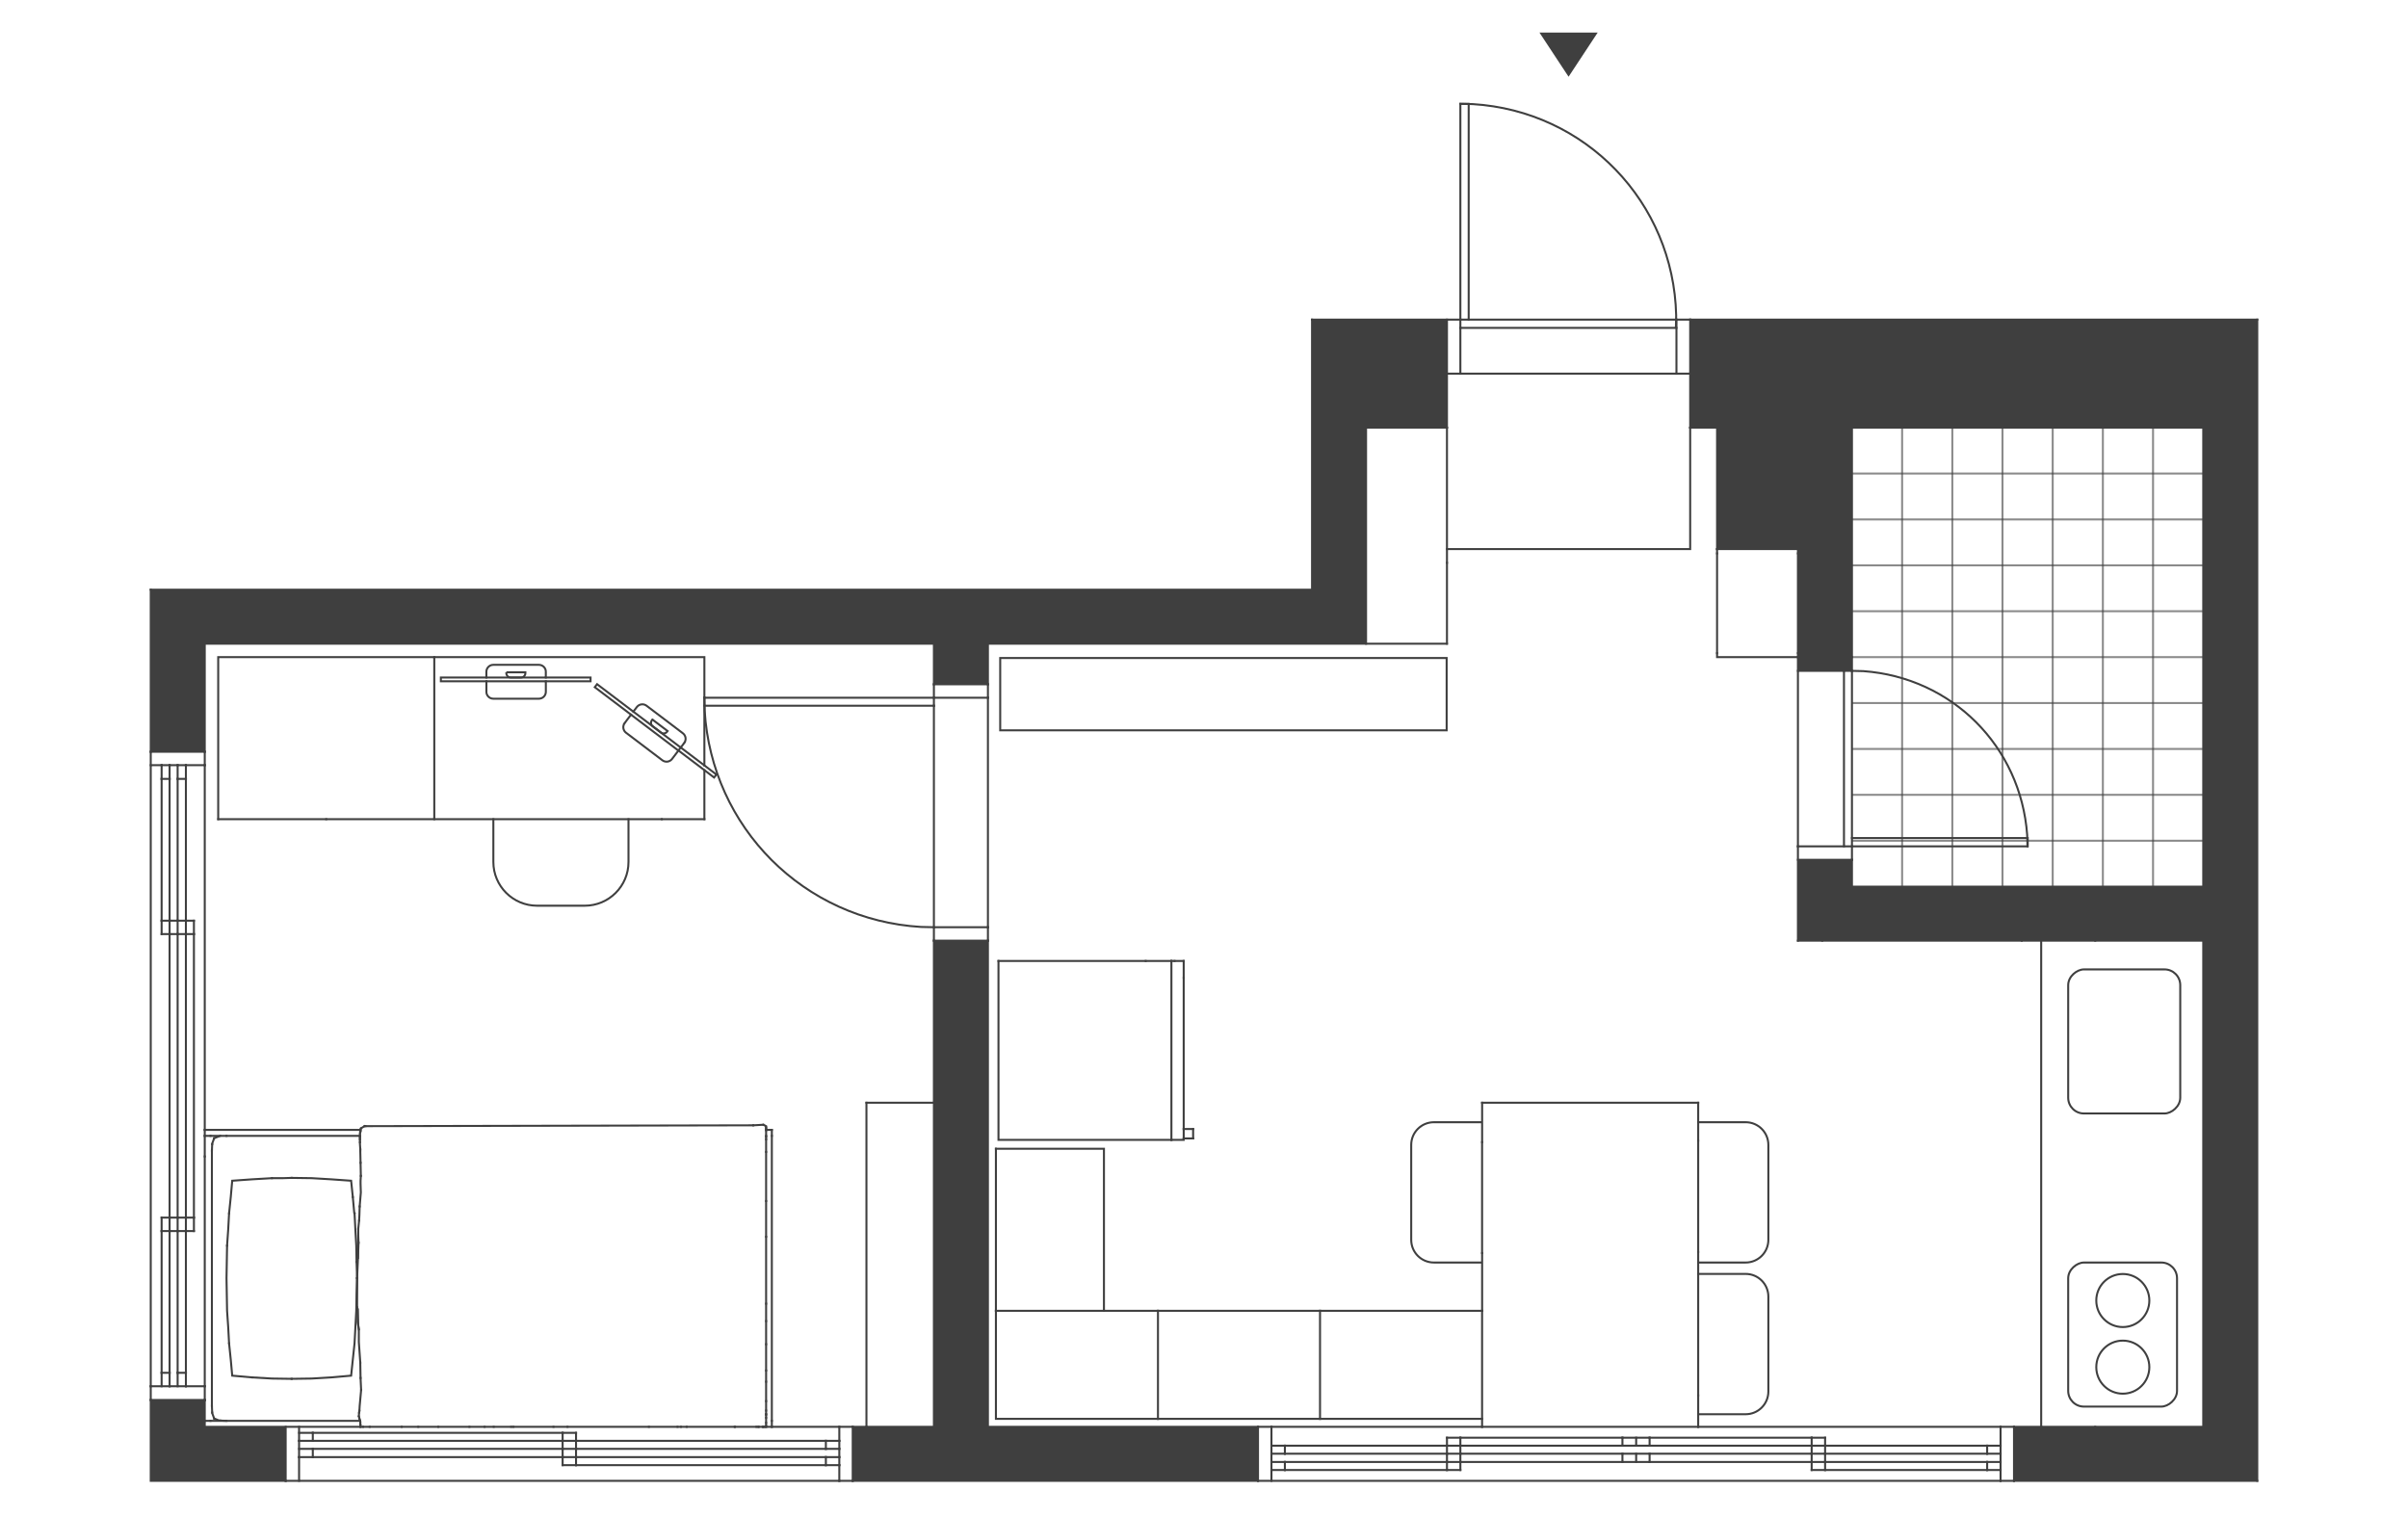 <?xml version="1.0" encoding="UTF-8"?>
<svg xmlns="http://www.w3.org/2000/svg" viewBox="0 0 600 377.94">
  <defs>
    <style>
      .cls-1 {
        stroke-linejoin: round;
      }

      .cls-1, .cls-2, .cls-3 {
        fill: none;
        stroke: #3f3f3f;
        stroke-width: .5px;
      }

      .cls-4 {
        fill: #3f3f3f;
        stroke-width: 0px;
      }

      .cls-2 {
        stroke-linecap: square;
      }

      .cls-2, .cls-3 {
        stroke-miterlimit: 10;
      }

      .cls-3 {
        opacity: .6;
      }
    </style>
  </defs>
  <g id="_레이어_2" data-name="레이어 2">
    <line class="cls-3" x1="461.45" y1="117.99" x2="548.98" y2="117.99"/>
    <line class="cls-3" x1="461.45" y1="129.43" x2="548.98" y2="129.43"/>
    <line class="cls-3" x1="461.45" y1="140.87" x2="548.98" y2="140.87"/>
    <line class="cls-3" x1="461.45" y1="152.3" x2="548.98" y2="152.3"/>
    <line class="cls-3" x1="461.45" y1="163.74" x2="548.98" y2="163.74"/>
    <line class="cls-3" x1="461.45" y1="175.18" x2="548.98" y2="175.18"/>
    <line class="cls-3" x1="461.45" y1="186.62" x2="548.98" y2="186.62"/>
    <line class="cls-3" x1="461.45" y1="198.05" x2="548.98" y2="198.05"/>
    <line class="cls-3" x1="461.45" y1="209.49" x2="548.98" y2="209.49"/>
    <line class="cls-3" x1="536.47" y1="106.55" x2="536.47" y2="220.93"/>
    <line class="cls-3" x1="523.97" y1="106.55" x2="523.97" y2="220.93"/>
    <line class="cls-3" x1="511.47" y1="106.55" x2="511.47" y2="220.93"/>
    <line class="cls-3" x1="498.96" y1="106.55" x2="498.96" y2="220.93"/>
    <line class="cls-3" x1="486.46" y1="106.55" x2="486.46" y2="220.93"/>
    <line class="cls-3" x1="473.95" y1="106.55" x2="473.95" y2="220.93"/>
    <polygon class="cls-4" points="383.59 8.12 383.59 8.12 398.09 8.12 390.84 19.12 383.59 8.12"/>
    <rect class="cls-1" x="511.34" y="245.53" width="35.9" height="27.92" rx="3.92" ry="3.92" transform="translate(788.78 -269.79) rotate(90)"/>
    <rect class="cls-1" x="510.94" y="318.98" width="35.9" height="27.12" rx="3.92" ry="3.92" transform="translate(861.43 -196.35) rotate(90)"/>
    <circle class="cls-1" cx="528.94" cy="340.66" r="6.61"/>
    <circle class="cls-1" cx="528.94" cy="324.06" r="6.61"/>
  </g>
  <g id="_레이어_6" data-name="레이어 6">
    <g>
      <g>
        <polygon class="cls-4" points="562.44 79.64 562.44 368.99 501.83 368.99 501.83 355.53 508.6 355.53 522.06 355.53 548.98 355.53 548.98 234.39 522.06 234.39 508.6 234.39 503.75 234.39 454.04 234.39 447.99 234.39 447.99 214.24 461.45 214.24 461.45 220.93 548.98 220.93 548.98 106.56 461.45 106.56 461.45 163.74 461.45 167.16 459.46 167.16 447.99 167.16 447.99 163.74 447.99 162.75 447.99 137.89 447.99 136.82 427.84 136.82 427.84 106.56 421.14 106.56 421.14 93.1 421.14 79.64 562.44 79.64"/>
        <polygon class="cls-4" points="360.54 93.1 360.54 106.56 360.53 106.56 340.38 106.56 340.38 160.4 246.16 160.4 246.16 170.51 232.7 170.51 232.7 160.4 51.02 160.4 51.02 187.32 37.56 187.32 37.56 146.94 326.92 146.94 326.92 79.64 360.54 79.64 360.54 93.1"/>
        <polygon class="cls-4" points="313.46 355.53 313.46 368.99 212.47 368.99 212.47 355.53 215.89 355.53 232.7 355.53 232.7 274.77 232.7 234.39 246.16 234.39 246.16 355.53 313.46 355.53"/>
        <polygon class="cls-4" points="51.02 348.84 51.02 348.91 51.02 354.04 51.02 355.53 71.18 355.53 71.18 368.99 37.56 368.99 37.56 348.84 51.02 348.84"/>
      </g>
      <g>
        <polyline class="cls-2" points="248.79 239.45 248.79 284.03 291.88 284.03"/>
        <polyline class="cls-2" points="291.88 284.03 294.94 284.03 294.94 283.67"/>
        <line class="cls-2" x1="294.94" y1="239.45" x2="294.94" y2="243.65"/>
        <line class="cls-2" x1="297.29" y1="283.67" x2="297.29" y2="281.32"/>
        <line class="cls-2" x1="294.94" y1="283.67" x2="294.94" y2="281.32"/>
        <line class="cls-2" x1="232.7" y1="274.77" x2="215.89" y2="274.77"/>
        <polyline class="cls-2" points="232.7 274.77 232.7 355.53 215.89 355.53"/>
        <line class="cls-2" x1="562.44" y1="368.99" x2="562.44" y2="79.64"/>
        <polyline class="cls-2" points="37.56 146.94 326.92 146.94 326.92 79.64"/>
        <line class="cls-2" x1="562.44" y1="79.64" x2="421.14" y2="79.64"/>
        <line class="cls-2" x1="548.98" y1="220.93" x2="461.45" y2="220.93"/>
        <polyline class="cls-2" points="360.54 136.82 421.14 136.82 421.14 106.56"/>
        <line class="cls-2" x1="360.54" y1="79.64" x2="326.92" y2="79.64"/>
        <line class="cls-2" x1="421.14" y1="106.56" x2="427.84" y2="106.56"/>
        <line class="cls-2" x1="246.16" y1="231.04" x2="246.16" y2="173.86"/>
        <line class="cls-2" x1="232.7" y1="175.85" x2="232.7" y2="231.04"/>
        <line class="cls-2" x1="447.99" y1="162.75" x2="447.99" y2="137.89"/>
        <polyline class="cls-2" points="89.69 354.04 56.44 354.04 54.87 353.97"/>
        <line class="cls-2" x1="52.8" y1="350.33" x2="52.87" y2="351.97"/>
        <line class="cls-2" x1="54.87" y1="283.03" x2="53.37" y2="283.6"/>
        <line class="cls-2" x1="89.69" y1="283.03" x2="56.44" y2="283.03"/>
        <line class="cls-2" x1="52.8" y1="286.67" x2="52.87" y2="285.1"/>
        <polyline class="cls-2" points="72.67 343.57 77.66 343.5 82.57 343.21 87.49 342.78 87.91 338.8 88.34 334.74 88.77 326.62 88.84 322.56 88.98 318.5"/>
        <polyline class="cls-2" points="88.84 314.44 88.77 310.38 88.55 306.39 88.34 302.33"/>
        <polyline class="cls-2" points="87.91 298.27 87.49 294.21 82.57 293.86 77.66 293.57 72.67 293.5"/>
        <polyline class="cls-2" points="56.58 310.38 56.86 306.39 57.08 302.33"/>
        <polyline class="cls-2" points="67.76 293.57 62.77 293.86 57.86 294.21 57.5 298.27 57.08 302.33"/>
        <polyline class="cls-2" points="56.58 310.38 56.44 318.5 56.58 326.62 56.86 330.68 57.08 334.74"/>
        <polyline class="cls-2" points="62.77 343.21 67.76 343.5 72.67 343.57"/>
        <polyline class="cls-2" points="62.77 343.21 57.86 342.78 57.5 338.8 57.08 334.74"/>
        <line class="cls-2" x1="51.02" y1="354.04" x2="52.45" y2="354.04"/>
        <line class="cls-2" x1="52.45" y1="283.03" x2="51.02" y2="283.03"/>
        <line class="cls-2" x1="190.89" y1="283.89" x2="190.89" y2="283.25"/>
        <polyline class="cls-2" points="89.84 281.82 89.91 281.18 90.83 280.61"/>
        <line class="cls-2" x1="187.69" y1="280.4" x2="190.18" y2="280.26"/>
        <polyline class="cls-2" points="190.89 280.9 190.89 280.61 190.18 280.26"/>
        <polyline class="cls-2" points="190.89 281.61 190.89 281.54 190.89 281.18"/>
        <line class="cls-2" x1="91.05" y1="280.61" x2="187.69" y2="280.4"/>
        <line class="cls-2" x1="91.05" y1="280.61" x2="90.83" y2="280.61"/>
        <line class="cls-2" x1="89.77" y1="281.54" x2="89.91" y2="281.18"/>
        <line class="cls-2" x1="89.77" y1="355.03" x2="89.84" y2="355.03"/>
        <line class="cls-2" x1="190.89" y1="355.32" x2="190.89" y2="354.54"/>
        <line class="cls-2" x1="89.84" y1="289.73" x2="89.91" y2="293"/>
        <line class="cls-2" x1="190.89" y1="341.5" x2="190.89" y2="334.95"/>
        <line class="cls-2" x1="190.89" y1="341.5" x2="190.89" y2="344.28"/>
        <line class="cls-2" x1="190.89" y1="334.95" x2="190.89" y2="329.18"/>
        <line class="cls-2" x1="190.89" y1="299.27" x2="190.89" y2="308.17"/>
        <line class="cls-2" x1="190.89" y1="299.27" x2="190.89" y2="287.02"/>
        <line class="cls-2" x1="190.89" y1="308.17" x2="190.89" y2="324.84"/>
        <polyline class="cls-2" points="89.84 281.82 89.69 282.61 89.77 281.54"/>
        <polyline class="cls-2" points="89.62 300.62 89.91 297.13 89.84 295 89.84 294.21 89.91 293"/>
        <polyline class="cls-2" points="89.2 313.44 89.2 310.45 89.27 307.89"/>
        <line class="cls-2" x1="89.27" y1="306.18" x2="89.48" y2="304.11"/>
        <polyline class="cls-2" points="89.12 326.26 89.12 329.47 89.41 331.25"/>
        <line class="cls-2" x1="89.84" y1="343.35" x2="89.98" y2="346.35"/>
        <polyline class="cls-2" points="89.77 339.51 89.41 334.38 89.41 331.25 89.27 330.18 89.12 326.26 88.98 325.69"/>
        <polyline class="cls-2" points="89.77 354.32 89.77 355.03 89.84 355.53"/>
        <line class="cls-2" x1="190.89" y1="352.33" x2="190.89" y2="351.47"/>
        <line class="cls-2" x1="190.89" y1="344.28" x2="190.89" y2="349.12"/>
        <line class="cls-2" x1="89.84" y1="343.35" x2="89.77" y2="339.51"/>
        <line class="cls-2" x1="246.16" y1="355.53" x2="246.16" y2="234.39"/>
        <line class="cls-2" x1="232.7" y1="160.4" x2="232.7" y2="170.51"/>
        <line class="cls-2" x1="246.16" y1="170.51" x2="246.16" y2="160.4"/>
        <line class="cls-2" x1="232.7" y1="234.39" x2="232.7" y2="274.77"/>
        <line class="cls-2" x1="360.54" y1="106.56" x2="360.54" y2="93.1"/>
        <line class="cls-2" x1="423.14" y1="355.53" x2="369.29" y2="355.53"/>
        <polyline class="cls-2" points="369.29 274.77 369.3 274.77 423.14 274.77"/>
        <polyline class="cls-2" points="209.13 368.99 74.52 368.99 74.52 363.08"/>
        <line class="cls-2" x1="74.52" y1="361.02" x2="74.52" y2="359.02"/>
        <line class="cls-2" x1="74.52" y1="357.03" x2="74.52" y2="355.53"/>
        <line class="cls-2" x1="77.94" y1="359.02" x2="140.19" y2="359.02"/>
        <line class="cls-2" x1="77.94" y1="357.03" x2="140.19" y2="357.03"/>
        <line class="cls-2" x1="143.53" y1="359.02" x2="143.53" y2="357.03"/>
        <line class="cls-2" x1="143.53" y1="361.02" x2="205.78" y2="361.02"/>
        <line class="cls-2" x1="143.53" y1="359.02" x2="205.78" y2="359.02"/>
        <line class="cls-2" x1="77.94" y1="363.08" x2="140.19" y2="363.08"/>
        <line class="cls-2" x1="77.94" y1="361.02" x2="140.19" y2="361.02"/>
        <line class="cls-2" x1="143.53" y1="363.08" x2="143.53" y2="361.02"/>
        <line class="cls-2" x1="143.53" y1="365.08" x2="205.78" y2="365.08"/>
        <line class="cls-2" x1="143.53" y1="363.08" x2="205.78" y2="363.08"/>
        <polyline class="cls-2" points="232.7 170.51 232.7 173.86 246.16 173.86"/>
        <line class="cls-2" x1="232.7" y1="173.86" x2="175.51" y2="173.86"/>
        <line class="cls-2" x1="44.26" y1="194.08" x2="44.26" y2="229.41"/>
        <line class="cls-2" x1="46.32" y1="194.08" x2="46.32" y2="229.41"/>
        <line class="cls-2" x1="44.26" y1="232.75" x2="46.32" y2="232.75"/>
        <line class="cls-2" x1="44.26" y1="306.75" x2="44.26" y2="342.07"/>
        <line class="cls-2" x1="46.32" y1="306.75" x2="46.32" y2="342.07"/>
        <line class="cls-2" x1="46.32" y1="232.75" x2="46.32" y2="303.4"/>
        <line class="cls-2" x1="48.32" y1="232.75" x2="48.32" y2="303.4"/>
        <line class="cls-2" x1="46.32" y1="306.75" x2="48.32" y2="306.75"/>
        <polyline class="cls-2" points="498.48 368.99 316.81 368.99 316.81 366.29"/>
        <line class="cls-2" x1="316.81" y1="364.29" x2="316.81" y2="362.23"/>
        <line class="cls-2" x1="316.81" y1="360.23" x2="316.81" y2="355.53"/>
        <line class="cls-2" x1="454.76" y1="366.29" x2="495.14" y2="366.29"/>
        <line class="cls-2" x1="454.76" y1="364.29" x2="495.14" y2="364.29"/>
        <line class="cls-2" x1="411.03" y1="364.29" x2="451.41" y2="364.29"/>
        <line class="cls-2" x1="411.03" y1="362.23" x2="451.41" y2="362.23"/>
        <line class="cls-2" x1="454.76" y1="364.29" x2="454.76" y2="362.23"/>
        <line class="cls-2" x1="404.26" y1="364.29" x2="363.88" y2="364.29"/>
        <line class="cls-2" x1="404.26" y1="362.23" x2="363.88" y2="362.23"/>
        <line class="cls-2" x1="360.54" y1="366.29" x2="320.15" y2="366.29"/>
        <line class="cls-2" x1="360.54" y1="364.29" x2="320.15" y2="364.29"/>
        <line class="cls-2" x1="363.88" y1="366.29" x2="363.88" y2="364.29"/>
        <line class="cls-2" x1="454.76" y1="362.23" x2="495.14" y2="362.23"/>
        <line class="cls-2" x1="454.76" y1="360.23" x2="495.14" y2="360.23"/>
        <line class="cls-2" x1="411.03" y1="360.23" x2="451.41" y2="360.23"/>
        <line class="cls-2" x1="411.03" y1="358.24" x2="451.41" y2="358.24"/>
        <line class="cls-2" x1="454.76" y1="360.23" x2="454.76" y2="358.24"/>
        <line class="cls-2" x1="404.26" y1="360.23" x2="363.88" y2="360.23"/>
        <line class="cls-2" x1="404.26" y1="358.24" x2="363.88" y2="358.24"/>
        <line class="cls-2" x1="360.54" y1="362.23" x2="320.15" y2="362.23"/>
        <line class="cls-2" x1="360.54" y1="360.23" x2="320.15" y2="360.23"/>
        <line class="cls-2" x1="363.88" y1="362.23" x2="363.88" y2="360.23"/>
        <line class="cls-2" x1="40.27" y1="194.08" x2="40.27" y2="229.41"/>
        <line class="cls-2" x1="42.26" y1="194.08" x2="42.26" y2="229.41"/>
        <line class="cls-2" x1="40.27" y1="232.75" x2="42.26" y2="232.75"/>
        <line class="cls-2" x1="40.27" y1="306.75" x2="40.27" y2="342.07"/>
        <line class="cls-2" x1="42.26" y1="306.75" x2="42.26" y2="342.07"/>
        <line class="cls-2" x1="42.26" y1="232.75" x2="42.26" y2="303.4"/>
        <line class="cls-2" x1="44.26" y1="232.75" x2="44.26" y2="303.4"/>
        <line class="cls-2" x1="42.26" y1="306.75" x2="44.26" y2="306.75"/>
        <line class="cls-2" x1="248.15" y1="326.62" x2="275.07" y2="326.62"/>
        <polyline class="cls-2" points="447.99 210.89 447.99 167.16 459.46 167.16"/>
        <line class="cls-2" x1="461.45" y1="208.82" x2="461.45" y2="167.16"/>
        <polyline class="cls-2" points="417.72 79.64 417.63 79.64 365.95 79.64"/>
        <polyline class="cls-2" points="363.88 93.1 417.72 93.1 417.72 81.7"/>
        <polyline class="cls-2" points="37.56 345.42 37.56 190.66 40.27 190.66"/>
        <line class="cls-2" x1="42.26" y1="190.66" x2="44.26" y2="190.66"/>
        <line class="cls-2" x1="46.32" y1="190.66" x2="51.02" y2="190.66"/>
        <line class="cls-2" x1="288.53" y1="353.54" x2="288.53" y2="326.62"/>
        <line class="cls-2" x1="328.91" y1="353.54" x2="328.91" y2="326.62"/>
        <line class="cls-2" x1="503.75" y1="234.39" x2="454.04" y2="234.39"/>
        <line class="cls-2" x1="447.99" y1="163.74" x2="447.99" y2="162.75"/>
        <line class="cls-2" x1="447.99" y1="137.89" x2="447.99" y2="136.82"/>
        <line class="cls-2" x1="427.84" y1="136.82" x2="427.84" y2="137.89"/>
        <polyline class="cls-2" points="427.84 162.75 427.84 163.74 447.99 163.74"/>
        <line class="cls-2" x1="447.99" y1="136.82" x2="427.84" y2="136.82"/>
        <line class="cls-2" x1="37.56" y1="146.94" x2="37.56" y2="187.32"/>
        <polyline class="cls-2" points="37.56 348.84 37.56 368.99 71.18 368.99"/>
        <line class="cls-2" x1="212.47" y1="368.99" x2="313.46" y2="368.99"/>
        <line class="cls-2" x1="501.83" y1="368.99" x2="562.44" y2="368.99"/>
        <line class="cls-2" x1="51.02" y1="160.4" x2="232.7" y2="160.4"/>
        <line class="cls-2" x1="51.02" y1="187.32" x2="51.02" y2="160.4"/>
        <line class="cls-2" x1="548.98" y1="106.56" x2="548.98" y2="220.93"/>
        <line class="cls-2" x1="461.45" y1="220.93" x2="461.45" y2="214.24"/>
        <polyline class="cls-2" points="461.45 163.74 461.45 106.56 548.98 106.56"/>
        <line class="cls-2" x1="548.98" y1="234.39" x2="548.98" y2="355.53"/>
        <line class="cls-2" x1="313.46" y1="355.53" x2="246.16" y2="355.53"/>
        <polyline class="cls-2" points="246.16 160.4 340.38 160.4 340.38 106.56"/>
        <line class="cls-2" x1="232.7" y1="170.51" x2="246.16" y2="170.51"/>
        <line class="cls-2" x1="246.16" y1="234.39" x2="232.7" y2="234.39"/>
        <line class="cls-2" x1="427.84" y1="106.56" x2="427.84" y2="136.82"/>
        <line class="cls-2" x1="51.02" y1="348.84" x2="37.56" y2="348.84"/>
        <line class="cls-2" x1="37.56" y1="187.32" x2="51.02" y2="187.32"/>
        <line class="cls-2" x1="212.47" y1="355.53" x2="212.47" y2="368.99"/>
        <line class="cls-2" x1="71.18" y1="368.99" x2="71.18" y2="355.53"/>
        <polyline class="cls-2" points="447.99 234.39 447.99 214.24 461.45 214.24"/>
        <line class="cls-2" x1="501.83" y1="355.53" x2="501.83" y2="368.99"/>
        <line class="cls-2" x1="313.46" y1="368.99" x2="313.46" y2="355.53"/>
        <line class="cls-2" x1="212.47" y1="355.53" x2="209.13" y2="355.53"/>
        <line class="cls-2" x1="71.18" y1="368.99" x2="74.52" y2="368.99"/>
        <line class="cls-2" x1="209.13" y1="368.99" x2="212.47" y2="368.99"/>
        <line class="cls-2" x1="74.52" y1="359.02" x2="77.94" y2="359.02"/>
        <line class="cls-2" x1="140.19" y1="359.02" x2="143.53" y2="359.02"/>
        <line class="cls-2" x1="143.53" y1="357.03" x2="140.19" y2="357.03"/>
        <polyline class="cls-2" points="77.94 357.03 74.52 357.03 74.52 359.02"/>
        <line class="cls-2" x1="140.19" y1="361.02" x2="143.53" y2="361.02"/>
        <line class="cls-2" x1="205.78" y1="361.02" x2="209.13" y2="361.02"/>
        <line class="cls-2" x1="209.13" y1="359.02" x2="205.78" y2="359.02"/>
        <line class="cls-2" x1="140.19" y1="359.02" x2="140.19" y2="361.02"/>
        <line class="cls-2" x1="209.13" y1="361.02" x2="209.13" y2="359.02"/>
        <line class="cls-2" x1="74.52" y1="363.08" x2="77.94" y2="363.08"/>
        <line class="cls-2" x1="140.19" y1="363.08" x2="143.53" y2="363.08"/>
        <polyline class="cls-2" points="77.94 361.02 74.52 361.02 74.52 363.08"/>
        <line class="cls-2" x1="140.19" y1="365.08" x2="143.53" y2="365.08"/>
        <line class="cls-2" x1="205.78" y1="365.08" x2="209.13" y2="365.08"/>
        <line class="cls-2" x1="209.13" y1="363.08" x2="205.78" y2="363.08"/>
        <line class="cls-2" x1="140.19" y1="363.08" x2="140.19" y2="365.08"/>
        <line class="cls-2" x1="209.13" y1="365.08" x2="209.13" y2="363.08"/>
        <line class="cls-2" x1="246.16" y1="234.39" x2="246.16" y2="231.04"/>
        <line class="cls-2" x1="246.16" y1="173.86" x2="246.16" y2="170.51"/>
        <polyline class="cls-2" points="232.7 234.39 232.7 231.04 246.16 231.04"/>
        <polyline class="cls-2" points="232.7 175.85 175.55 175.85 175.51 175.85 175.51 173.86"/>
        <line class="cls-2" x1="232.7" y1="175.85" x2="232.7" y2="173.86"/>
        <line class="cls-2" x1="44.26" y1="190.66" x2="44.26" y2="194.08"/>
        <line class="cls-2" x1="44.26" y1="229.41" x2="44.26" y2="232.75"/>
        <line class="cls-2" x1="46.32" y1="190.66" x2="44.26" y2="190.66"/>
        <line class="cls-2" x1="46.32" y1="232.75" x2="46.32" y2="229.41"/>
        <line class="cls-2" x1="46.32" y1="194.08" x2="46.32" y2="190.66"/>
        <line class="cls-2" x1="44.26" y1="303.4" x2="44.26" y2="306.75"/>
        <polyline class="cls-2" points="44.26 342.07 44.26 345.42 46.32 345.42"/>
        <line class="cls-2" x1="46.32" y1="303.4" x2="44.26" y2="303.4"/>
        <line class="cls-2" x1="46.32" y1="345.42" x2="46.32" y2="342.07"/>
        <line class="cls-2" x1="46.32" y1="306.75" x2="46.32" y2="303.4"/>
        <line class="cls-2" x1="48.32" y1="229.41" x2="46.32" y2="229.41"/>
        <line class="cls-2" x1="48.32" y1="306.75" x2="48.32" y2="303.4"/>
        <line class="cls-2" x1="48.32" y1="232.75" x2="48.32" y2="229.41"/>
        <line class="cls-2" x1="522.06" y1="355.53" x2="548.98" y2="355.53"/>
        <line class="cls-2" x1="548.98" y1="234.39" x2="522.06" y2="234.39"/>
        <line class="cls-2" x1="501.83" y1="355.53" x2="498.48" y2="355.53"/>
        <line class="cls-2" x1="316.81" y1="355.53" x2="313.46" y2="355.53"/>
        <line class="cls-2" x1="313.46" y1="368.99" x2="316.81" y2="368.99"/>
        <line class="cls-2" x1="498.48" y1="368.99" x2="501.83" y2="368.99"/>
        <line class="cls-2" x1="451.41" y1="366.29" x2="454.76" y2="366.29"/>
        <line class="cls-2" x1="495.14" y1="366.29" x2="498.48" y2="366.29"/>
        <line class="cls-2" x1="498.48" y1="364.29" x2="495.14" y2="364.29"/>
        <line class="cls-2" x1="454.76" y1="364.29" x2="451.41" y2="364.29"/>
        <line class="cls-2" x1="498.48" y1="366.29" x2="498.48" y2="364.29"/>
        <line class="cls-2" x1="451.41" y1="364.29" x2="451.41" y2="366.29"/>
        <line class="cls-2" x1="407.68" y1="364.29" x2="411.03" y2="364.29"/>
        <line class="cls-2" x1="454.76" y1="362.23" x2="451.41" y2="362.23"/>
        <polyline class="cls-2" points="411.03 362.23 407.68 362.23 407.68 364.29 404.26 364.29"/>
        <line class="cls-2" x1="363.88" y1="364.29" x2="360.54" y2="364.29"/>
        <line class="cls-2" x1="360.54" y1="362.23" x2="363.88" y2="362.23"/>
        <line class="cls-2" x1="404.26" y1="362.23" x2="407.68" y2="362.23"/>
        <line class="cls-2" x1="360.54" y1="364.29" x2="360.54" y2="362.23"/>
        <line class="cls-2" x1="363.88" y1="366.29" x2="360.54" y2="366.29"/>
        <line class="cls-2" x1="320.15" y1="366.29" x2="316.81" y2="366.29"/>
        <polyline class="cls-2" points="320.15 364.29 316.81 364.29 316.81 366.29"/>
        <line class="cls-2" x1="495.14" y1="362.23" x2="498.48" y2="362.23"/>
        <line class="cls-2" x1="498.48" y1="360.23" x2="495.14" y2="360.23"/>
        <line class="cls-2" x1="454.76" y1="360.23" x2="451.41" y2="360.23"/>
        <line class="cls-2" x1="498.48" y1="362.23" x2="498.48" y2="360.23"/>
        <line class="cls-2" x1="451.41" y1="360.23" x2="451.41" y2="362.23"/>
        <line class="cls-2" x1="407.68" y1="360.23" x2="411.03" y2="360.23"/>
        <line class="cls-2" x1="454.76" y1="358.24" x2="451.41" y2="358.24"/>
        <polyline class="cls-2" points="411.03 358.24 407.68 358.24 407.68 360.23 404.26 360.23"/>
        <line class="cls-2" x1="363.88" y1="360.23" x2="360.54" y2="360.23"/>
        <line class="cls-2" x1="360.54" y1="358.24" x2="363.88" y2="358.24"/>
        <line class="cls-2" x1="404.26" y1="358.24" x2="407.68" y2="358.24"/>
        <line class="cls-2" x1="360.54" y1="360.23" x2="360.54" y2="358.24"/>
        <line class="cls-2" x1="320.15" y1="362.23" x2="316.81" y2="362.23"/>
        <polyline class="cls-2" points="320.15 360.23 316.81 360.23 316.81 362.23"/>
        <line class="cls-2" x1="40.27" y1="190.66" x2="40.27" y2="194.08"/>
        <line class="cls-2" x1="40.27" y1="229.41" x2="40.27" y2="232.75"/>
        <line class="cls-2" x1="42.26" y1="190.66" x2="40.27" y2="190.66"/>
        <line class="cls-2" x1="42.26" y1="232.75" x2="42.26" y2="229.41"/>
        <line class="cls-2" x1="42.26" y1="194.08" x2="42.26" y2="190.66"/>
        <line class="cls-2" x1="40.27" y1="303.4" x2="40.27" y2="306.75"/>
        <polyline class="cls-2" points="40.27 342.07 40.27 345.42 42.26 345.42"/>
        <line class="cls-2" x1="42.26" y1="303.4" x2="40.27" y2="303.4"/>
        <line class="cls-2" x1="42.26" y1="345.42" x2="42.26" y2="342.07"/>
        <line class="cls-2" x1="42.26" y1="306.75" x2="42.26" y2="303.4"/>
        <line class="cls-2" x1="44.26" y1="229.41" x2="42.26" y2="229.41"/>
        <line class="cls-2" x1="447.99" y1="163.74" x2="447.99" y2="167.16"/>
        <line class="cls-2" x1="447.99" y1="210.89" x2="447.99" y2="214.24"/>
        <line class="cls-2" x1="461.45" y1="214.24" x2="461.45" y2="210.89"/>
        <line class="cls-2" x1="461.45" y1="167.16" x2="461.45" y2="163.74"/>
        <polyline class="cls-2" points="459.46 167.16 459.46 210.89 461.45 210.89"/>
        <line class="cls-2" x1="461.45" y1="167.16" x2="459.46" y2="167.16"/>
        <polyline class="cls-2" points="54.37 204.12 54.37 163.74 108.21 163.74 108.21 204.12 81.29 204.12"/>
        <line class="cls-2" x1="81.29" y1="204.12" x2="54.37" y2="204.12"/>
        <line class="cls-2" x1="421.14" y1="79.64" x2="417.72" y2="79.64"/>
        <polyline class="cls-2" points="363.88 79.64 360.54 79.64 360.54 93.1 363.88 93.1"/>
        <polyline class="cls-2" points="417.72 93.1 421.14 93.1 421.14 79.64"/>
        <polyline class="cls-2" points="363.88 81.7 417.72 81.7 417.72 79.64"/>
        <line class="cls-2" x1="363.88" y1="79.64" x2="363.88" y2="81.7"/>
        <line class="cls-2" x1="37.56" y1="187.32" x2="37.56" y2="190.66"/>
        <line class="cls-2" x1="37.56" y1="345.42" x2="37.56" y2="348.84"/>
        <line class="cls-2" x1="51.02" y1="348.84" x2="51.02" y2="345.42"/>
        <line class="cls-2" x1="51.02" y1="190.66" x2="51.02" y2="187.32"/>
        <line class="cls-2" x1="291.88" y1="284.03" x2="291.88" y2="239.45"/>
        <line class="cls-2" x1="285.47" y1="239.45" x2="248.79" y2="239.45"/>
        <polyline class="cls-2" points="53.37 353.47 54.65 353.97 54.87 353.97"/>
        <polyline class="cls-2" points="52.87 351.97 52.87 352.11 53.37 353.47"/>
        <polyline class="cls-2" points="52.87 285.1 52.87 284.96 53.37 283.6"/>
        <line class="cls-2" x1="52.8" y1="286.67" x2="52.8" y2="350.33"/>
        <polyline class="cls-2" points="88.98 318.5 88.98 318.43 88.84 314.44"/>
        <polyline class="cls-2" points="88.34 302.33 88.27 302.26 87.91 298.27"/>
        <polyline class="cls-2" points="72.67 293.5 70.47 293.57 67.76 293.57"/>
        <polyline class="cls-2" points="51.02 345.42 51.02 303.4 51.02 288.16"/>
        <line class="cls-2" x1="51.02" y1="348.91" x2="51.02" y2="348.84"/>
        <line class="cls-2" x1="190.89" y1="283.25" x2="190.89" y2="283.03"/>
        <line class="cls-2" x1="190.89" y1="354.54" x2="190.89" y2="353.25"/>
        <polyline class="cls-2" points="89.62 300.62 89.55 302.83 89.48 304.11"/>
        <line class="cls-2" x1="190.89" y1="283.89" x2="190.89" y2="287.02"/>
        <line class="cls-2" x1="190.89" y1="324.84" x2="190.89" y2="329.18"/>
        <line class="cls-2" x1="89.69" y1="283.96" x2="89.69" y2="284.6"/>
        <line class="cls-2" x1="89.77" y1="286.67" x2="89.84" y2="289.73"/>
        <polyline class="cls-2" points="89.34 309.67 89.27 307.89 89.27 306.18"/>
        <polyline class="cls-2" points="89.34 309.67 89.2 313.44 88.98 318.43"/>
        <line class="cls-2" x1="88.98" y1="318.5" x2="88.98" y2="325.69"/>
        <line class="cls-2" x1="89.48" y1="351.97" x2="89.41" y2="352.9"/>
        <line class="cls-2" x1="190.89" y1="353.25" x2="190.89" y2="352.54"/>
        <polyline class="cls-2" points="423.14 347.7 423.14 352.39 423.14 355.53"/>
        <line class="cls-2" x1="77.94" y1="359.02" x2="77.94" y2="357.03"/>
        <line class="cls-2" x1="143.53" y1="361.02" x2="143.53" y2="359.02"/>
        <line class="cls-2" x1="77.94" y1="363.08" x2="77.94" y2="361.02"/>
        <line class="cls-2" x1="143.53" y1="365.08" x2="143.53" y2="363.08"/>
        <line class="cls-2" x1="44.26" y1="194.08" x2="46.32" y2="194.08"/>
        <line class="cls-2" x1="44.26" y1="306.75" x2="46.32" y2="306.75"/>
        <line class="cls-2" x1="46.32" y1="232.75" x2="48.32" y2="232.75"/>
        <line class="cls-2" x1="369.29" y1="355.53" x2="316.81" y2="355.53"/>
        <line class="cls-2" x1="454.76" y1="366.29" x2="454.76" y2="364.29"/>
        <line class="cls-2" x1="411.03" y1="364.29" x2="411.03" y2="362.23"/>
        <line class="cls-2" x1="363.88" y1="364.29" x2="363.88" y2="362.23"/>
        <line class="cls-2" x1="320.15" y1="366.29" x2="320.15" y2="364.29"/>
        <line class="cls-2" x1="454.76" y1="362.23" x2="454.76" y2="360.23"/>
        <line class="cls-2" x1="411.03" y1="360.23" x2="411.03" y2="358.24"/>
        <line class="cls-2" x1="363.88" y1="360.23" x2="363.88" y2="358.24"/>
        <line class="cls-2" x1="320.15" y1="362.23" x2="320.15" y2="360.23"/>
        <line class="cls-2" x1="40.27" y1="194.08" x2="42.26" y2="194.08"/>
        <line class="cls-2" x1="40.27" y1="306.75" x2="42.26" y2="306.75"/>
        <line class="cls-2" x1="42.26" y1="232.75" x2="44.26" y2="232.75"/>
        <line class="cls-2" x1="51.02" y1="190.66" x2="51.02" y2="281.54"/>
        <line class="cls-2" x1="215.89" y1="355.53" x2="212.47" y2="355.53"/>
        <line class="cls-2" x1="447.99" y1="234.39" x2="454.04" y2="234.39"/>
        <line class="cls-2" x1="421.14" y1="93.1" x2="421.14" y2="106.56"/>
        <line class="cls-2" x1="508.6" y1="355.53" x2="501.83" y2="355.53"/>
        <line class="cls-2" x1="140.19" y1="357.03" x2="140.19" y2="359.02"/>
        <line class="cls-2" x1="205.78" y1="359.02" x2="205.78" y2="361.02"/>
        <line class="cls-2" x1="140.19" y1="361.02" x2="140.19" y2="363.08"/>
        <line class="cls-2" x1="205.78" y1="363.08" x2="205.78" y2="365.08"/>
        <line class="cls-2" x1="46.32" y1="229.41" x2="44.26" y2="229.41"/>
        <line class="cls-2" x1="46.32" y1="342.07" x2="44.26" y2="342.07"/>
        <line class="cls-2" x1="48.32" y1="303.4" x2="46.32" y2="303.4"/>
        <line class="cls-2" x1="495.14" y1="364.29" x2="495.14" y2="366.29"/>
        <line class="cls-2" x1="451.41" y1="362.23" x2="451.41" y2="364.29"/>
        <line class="cls-2" x1="404.26" y1="364.29" x2="404.26" y2="362.23"/>
        <line class="cls-2" x1="360.54" y1="366.29" x2="360.54" y2="364.29"/>
        <line class="cls-2" x1="495.14" y1="360.23" x2="495.14" y2="362.23"/>
        <line class="cls-2" x1="451.41" y1="358.24" x2="451.41" y2="360.23"/>
        <line class="cls-2" x1="404.26" y1="360.23" x2="404.26" y2="358.24"/>
        <line class="cls-2" x1="360.54" y1="362.23" x2="360.54" y2="360.23"/>
        <line class="cls-2" x1="360.54" y1="160.4" x2="360.54" y2="140.24"/>
        <line class="cls-2" x1="42.26" y1="229.41" x2="40.27" y2="229.41"/>
        <line class="cls-2" x1="42.26" y1="342.07" x2="40.27" y2="342.07"/>
        <line class="cls-2" x1="44.26" y1="303.4" x2="42.26" y2="303.4"/>
        <line class="cls-2" x1="459.46" y1="210.89" x2="447.99" y2="210.89"/>
        <line class="cls-2" x1="363.88" y1="93.1" x2="363.88" y2="81.7"/>
        <line class="cls-2" x1="89.69" y1="283.6" x2="89.69" y2="283.96"/>
        <line class="cls-2" x1="89.77" y1="286.31" x2="89.77" y2="286.67"/>
        <line class="cls-2" x1="89.55" y1="351.54" x2="89.48" y2="351.97"/>
        <polyline class="cls-2" points="89.55 353.47 89.62 353.61 89.69 353.97"/>
        <polyline class="cls-2" points="369.3 326.62 369.3 314.59 369.3 312.23"/>
        <polyline class="cls-2" points="369.3 284.6 369.3 279.63 369.3 274.77"/>
        <line class="cls-2" x1="127.94" y1="355.53" x2="137.91" y2="355.53"/>
        <polyline class="cls-2" points="498.48 355.53 454.76 355.53 423.14 355.53"/>
        <line class="cls-2" x1="51.02" y1="283.03" x2="51.02" y2="288.16"/>
        <line class="cls-2" x1="51.02" y1="354.04" x2="51.02" y2="348.91"/>
        <line class="cls-2" x1="522.06" y1="355.53" x2="508.6" y2="355.53"/>
        <line class="cls-2" x1="209.13" y1="355.53" x2="209.13" y2="359.02"/>
        <line class="cls-2" x1="209.13" y1="365.08" x2="209.13" y2="368.99"/>
        <line class="cls-2" x1="498.48" y1="355.53" x2="498.48" y2="360.23"/>
        <line class="cls-2" x1="498.48" y1="366.29" x2="498.48" y2="368.99"/>
        <polyline class="cls-2" points="360.54 140.24 360.54 136.82 360.54 106.56"/>
        <line class="cls-2" x1="51.02" y1="345.42" x2="46.32" y2="345.42"/>
        <line class="cls-2" x1="40.27" y1="345.42" x2="37.56" y2="345.42"/>
        <line class="cls-2" x1="89.69" y1="283.18" x2="89.69" y2="283.6"/>
        <polyline class="cls-2" points="89.69 284.6 89.69 285.1 89.77 286.31"/>
        <polyline class="cls-2" points="89.98 346.35 89.62 350.33 89.55 351.54"/>
        <polyline class="cls-2" points="89.41 352.9 89.48 353.04 89.55 353.47"/>
        <polyline class="cls-2" points="89.69 353.97 89.69 354.04 89.77 354.32"/>
        <polyline class="cls-2" points="369.29 355.53 369.29 353.54 369.29 326.62"/>
        <line class="cls-2" x1="369.29" y1="312.23" x2="369.29" y2="284.6"/>
        <polyline class="cls-2" points="423.14 311.95 423.14 314.59 423.14 317.43 423.14 347.7"/>
        <line class="cls-2" x1="137.91" y1="355.53" x2="141.4" y2="355.53"/>
        <polyline class="cls-2" points="503.75 234.39 508.6 234.39 522.06 234.39"/>
        <line class="cls-2" x1="209.13" y1="361.02" x2="209.13" y2="363.08"/>
        <line class="cls-2" x1="498.48" y1="362.23" x2="498.48" y2="364.29"/>
        <line class="cls-2" x1="44.26" y1="345.42" x2="42.26" y2="345.42"/>
        <line class="cls-2" x1="89.69" y1="283.03" x2="89.69" y2="283.18"/>
        <polyline class="cls-2" points="423.14 274.77 423.14 279.63 423.14 284.24"/>
        <line class="cls-2" x1="120.75" y1="355.53" x2="123.02" y2="355.53"/>
        <line class="cls-2" x1="141.4" y1="355.53" x2="161.69" y2="355.53"/>
        <line class="cls-2" x1="89.69" y1="282.61" x2="89.69" y2="283.03"/>
        <line class="cls-2" x1="423.14" y1="284.24" x2="423.14" y2="311.95"/>
        <line class="cls-2" x1="90.48" y1="355.53" x2="92.12" y2="355.53"/>
        <line class="cls-2" x1="123.02" y1="355.53" x2="127.37" y2="355.53"/>
        <line class="cls-2" x1="192.32" y1="355.53" x2="209.13" y2="355.53"/>
        <line class="cls-2" x1="89.84" y1="355.53" x2="90.48" y2="355.53"/>
        <line class="cls-2" x1="127.37" y1="355.53" x2="127.94" y2="355.53"/>
        <line class="cls-2" x1="190.54" y1="355.53" x2="190.89" y2="355.53"/>
        <line class="cls-2" x1="104.22" y1="355.53" x2="109.21" y2="355.53"/>
        <line class="cls-2" x1="190.25" y1="355.53" x2="190.54" y2="355.53"/>
        <line class="cls-2" x1="100.09" y1="355.53" x2="104.22" y2="355.53"/>
        <line class="cls-2" x1="116.97" y1="355.53" x2="120.75" y2="355.53"/>
        <line class="cls-2" x1="190.11" y1="355.53" x2="190.25" y2="355.53"/>
        <line class="cls-2" x1="92.12" y1="355.53" x2="100.09" y2="355.53"/>
        <line class="cls-2" x1="109.21" y1="355.53" x2="116.97" y2="355.53"/>
        <line class="cls-2" x1="190.04" y1="355.53" x2="190.11" y2="355.53"/>
        <line class="cls-2" x1="189.04" y1="355.53" x2="190.04" y2="355.53"/>
        <line class="cls-2" x1="188.97" y1="355.53" x2="189.04" y2="355.53"/>
        <line class="cls-2" x1="188.47" y1="355.53" x2="188.97" y2="355.53"/>
        <line class="cls-2" x1="171.1" y1="355.53" x2="183.06" y2="355.53"/>
        <line class="cls-2" x1="183.13" y1="355.53" x2="188.47" y2="355.53"/>
        <line class="cls-2" x1="169.67" y1="355.53" x2="171.1" y2="355.53"/>
        <polyline class="cls-2" points="161.69 355.53 161.7 355.53 168.82 355.53"/>
        <line class="cls-2" x1="294.94" y1="281.32" x2="294.94" y2="243.65"/>
        <line class="cls-2" x1="294.94" y1="283.67" x2="297.29" y2="283.67"/>
        <line class="cls-2" x1="294.94" y1="281.32" x2="297.29" y2="281.32"/>
        <line class="cls-2" x1="291.88" y1="239.45" x2="285.47" y2="239.45"/>
        <line class="cls-2" x1="294.94" y1="239.45" x2="292.66" y2="239.45"/>
        <line class="cls-2" x1="215.89" y1="355.53" x2="215.89" y2="274.77"/>
        <line class="cls-2" x1="427.84" y1="137.89" x2="427.84" y2="162.75"/>
        <polyline class="cls-2" points="52.45 283.03 54.87 283.03 56.44 283.03"/>
        <line class="cls-2" x1="192.32" y1="354.04" x2="192.32" y2="283.03"/>
        <line class="cls-2" x1="52.45" y1="354.04" x2="56.44" y2="354.04"/>
        <line class="cls-2" x1="190.89" y1="280.9" x2="190.89" y2="281.18"/>
        <polyline class="cls-2" points="190.89 281.61 190.89 282.96 190.89 283.03"/>
        <line class="cls-2" x1="190.89" y1="355.32" x2="190.89" y2="355.53"/>
        <line class="cls-2" x1="190.89" y1="352.33" x2="190.89" y2="352.54"/>
        <line class="cls-2" x1="190.89" y1="349.12" x2="190.89" y2="351.47"/>
        <line class="cls-2" x1="508.6" y1="355.53" x2="508.6" y2="234.39"/>
        <polyline class="cls-2" points="275.07 326.62 275.07 286.24 248.15 286.24"/>
        <polyline class="cls-2" points="248.15 326.62 248.15 353.54 288.53 353.54"/>
        <line class="cls-2" x1="328.91" y1="353.54" x2="288.53" y2="353.54"/>
        <line class="cls-2" x1="369.29" y1="353.54" x2="328.91" y2="353.54"/>
        <line class="cls-2" x1="360.53" y1="106.56" x2="340.38" y2="106.56"/>
        <line class="cls-2" x1="340.38" y1="160.4" x2="360.53" y2="160.4"/>
        <line class="cls-2" x1="292.66" y1="239.45" x2="291.88" y2="239.45"/>
        <line class="cls-2" x1="192.32" y1="355.53" x2="190.89" y2="355.53"/>
        <line class="cls-2" x1="183.13" y1="355.53" x2="183.06" y2="355.53"/>
        <line class="cls-2" x1="169.67" y1="355.53" x2="168.82" y2="355.53"/>
        <polyline class="cls-2" points="89.84 355.53 74.52 355.53 71.18 355.53 51.02 355.53"/>
        <line class="cls-2" x1="192.32" y1="281.54" x2="192.32" y2="283.03"/>
        <line class="cls-2" x1="192.32" y1="354.04" x2="192.32" y2="355.53"/>
        <line class="cls-2" x1="51.02" y1="281.54" x2="89.76" y2="281.54"/>
        <line class="cls-2" x1="190.89" y1="281.54" x2="192.32" y2="281.54"/>
        <line class="cls-2" x1="51.02" y1="355.53" x2="51.02" y2="354.04"/>
        <line class="cls-2" x1="51.02" y1="283.03" x2="51.02" y2="281.54"/>
        <line class="cls-2" x1="175.51" y1="204.12" x2="175.51" y2="191.93"/>
        <line class="cls-2" x1="175.51" y1="190.74" x2="175.51" y2="175.85"/>
        <polyline class="cls-2" points="175.51 173.86 175.51 163.74 108.21 163.74"/>
        <polyline class="cls-2" points="108.21 204.12 122.93 204.12 130.43 204.12 156.6 204.12 164.9 204.12"/>
        <polyline class="cls-2" points="164.9 204.12 165.26 204.12 175.51 204.12"/>
        <polyline class="cls-2" points="248.15 286.24 248.15 286.59 248.15 286.88 248.15 326.62"/>
        <polyline class="cls-2" points="288.53 326.62 288.18 326.62 287.89 326.62 275.07 326.62"/>
        <polyline class="cls-2" points="288.53 326.62 328.27 326.62 328.56 326.62 328.91 326.62"/>
        <polyline class="cls-2" points="328.91 326.62 368.65 326.62 368.94 326.62 369.29 326.62"/>
        <path class="cls-2" d="M175.51,173.86l.04,1.99.03,1.21c1.75,29.16,24.75,52.17,53.91,53.91l3.21.07"/>
        <polygon class="cls-2" points="505.13 208.82 505.25 208.82 505.25 210.89 505.18 210.89 461.45 210.89 461.45 208.82 505.13 208.82"/>
        <path class="cls-2" d="M505.18,210.89l-.05-2.07-.02-.78c-1.61-22.08-18.73-39.2-40.81-40.81l-2.85-.07"/>
        <polygon class="cls-2" points="365.95 79.64 365.95 25.92 365.95 25.87 363.88 25.87 363.88 79.64 365.95 79.64"/>
        <path class="cls-2" d="M417.58,81.63l.05-1.99.02-1.07c-.65-28.2-22.57-50.92-50.71-52.63l-.99-.02-2.07-.05"/>
        <rect class="cls-2" x="249.22" y="163.96" width="111.24" height="18.02"/>
        <path class="cls-2" d="M369.12,314.59h-11.84c-3.12,0-5.65-2.53-5.65-5.65v-23.66c0-3.12,2.53-5.65,5.65-5.65h11.68"/>
        <path class="cls-2" d="M423.14,279.63h11.83c3.12,0,5.65,2.53,5.65,5.65v23.66c0,3.12-2.53,5.65-5.65,5.65h-11.67"/>
        <path class="cls-2" d="M423.14,317.43h11.83c3.12,0,5.65,2.53,5.65,5.65v23.66c0,3.12-2.53,5.65-5.65,5.65h-11.67"/>
        <path class="cls-2" d="M156.6,204.12v10.66c0,6.02-4.88,10.9-10.9,10.9h-11.86c-6.02,0-10.91-4.88-10.91-10.9v-10.66"/>
      </g>
    </g>
    <g>
      <path class="cls-2" d="M121.19,172.37c0,.95.77,1.73,1.73,1.73h11.36c.95,0,1.73-.77,1.73-1.73v-2.61h-14.81v2.61Z"/>
      <path class="cls-2" d="M136.01,167.39c0-.95-.77-1.73-1.73-1.73h-11.36c-.95,0-1.73.77-1.73,1.73v1.43h14.81v-1.43Z"/>
      <polyline class="cls-2" points="121.19 168.82 109.85 168.82 109.85 169.76 121.19 169.76"/>
      <polyline class="cls-2" points="136.01 169.76 147.15 169.76 147.15 168.82 136.01 168.82"/>
    </g>
    <path class="cls-2" d="M126.16,167.52h4.75v.2c0,.61-.49,1.1-1.1,1.1h-2.55c-.61,0-1.1-.49-1.1-1.1v-.2h0Z"/>
    <g>
      <path class="cls-2" d="M155.66,180.16c-.58.76-.43,1.84.33,2.42l9.05,6.86c.76.58,1.84.43,2.42-.33l1.58-2.08-11.81-8.95-1.58,2.08Z"/>
      <path class="cls-2" d="M170.48,185.13c.58-.76.43-1.84-.33-2.42l-9.05-6.86c-.76-.58-1.84-.43-2.42.33l-.87,1.14,11.81,8.95.87-1.14Z"/>
      <polyline class="cls-2" points="157.81 177.33 148.77 170.48 148.2 171.23 157.24 178.08"/>
      <rect class="cls-2" x="173.3" y="184.44" width=".94" height="11.15" transform="translate(-82.62 213.75) rotate(-52.85)"/>
    </g>
    <path class="cls-2" d="M161.68,180.59h4.75v.2c0,.61-.49,1.1-1.1,1.1h-2.55c-.61,0-1.1-.49-1.1-1.1v-.2h0Z" transform="translate(142.75 -62.29) rotate(37.15)"/>
  </g>
</svg>